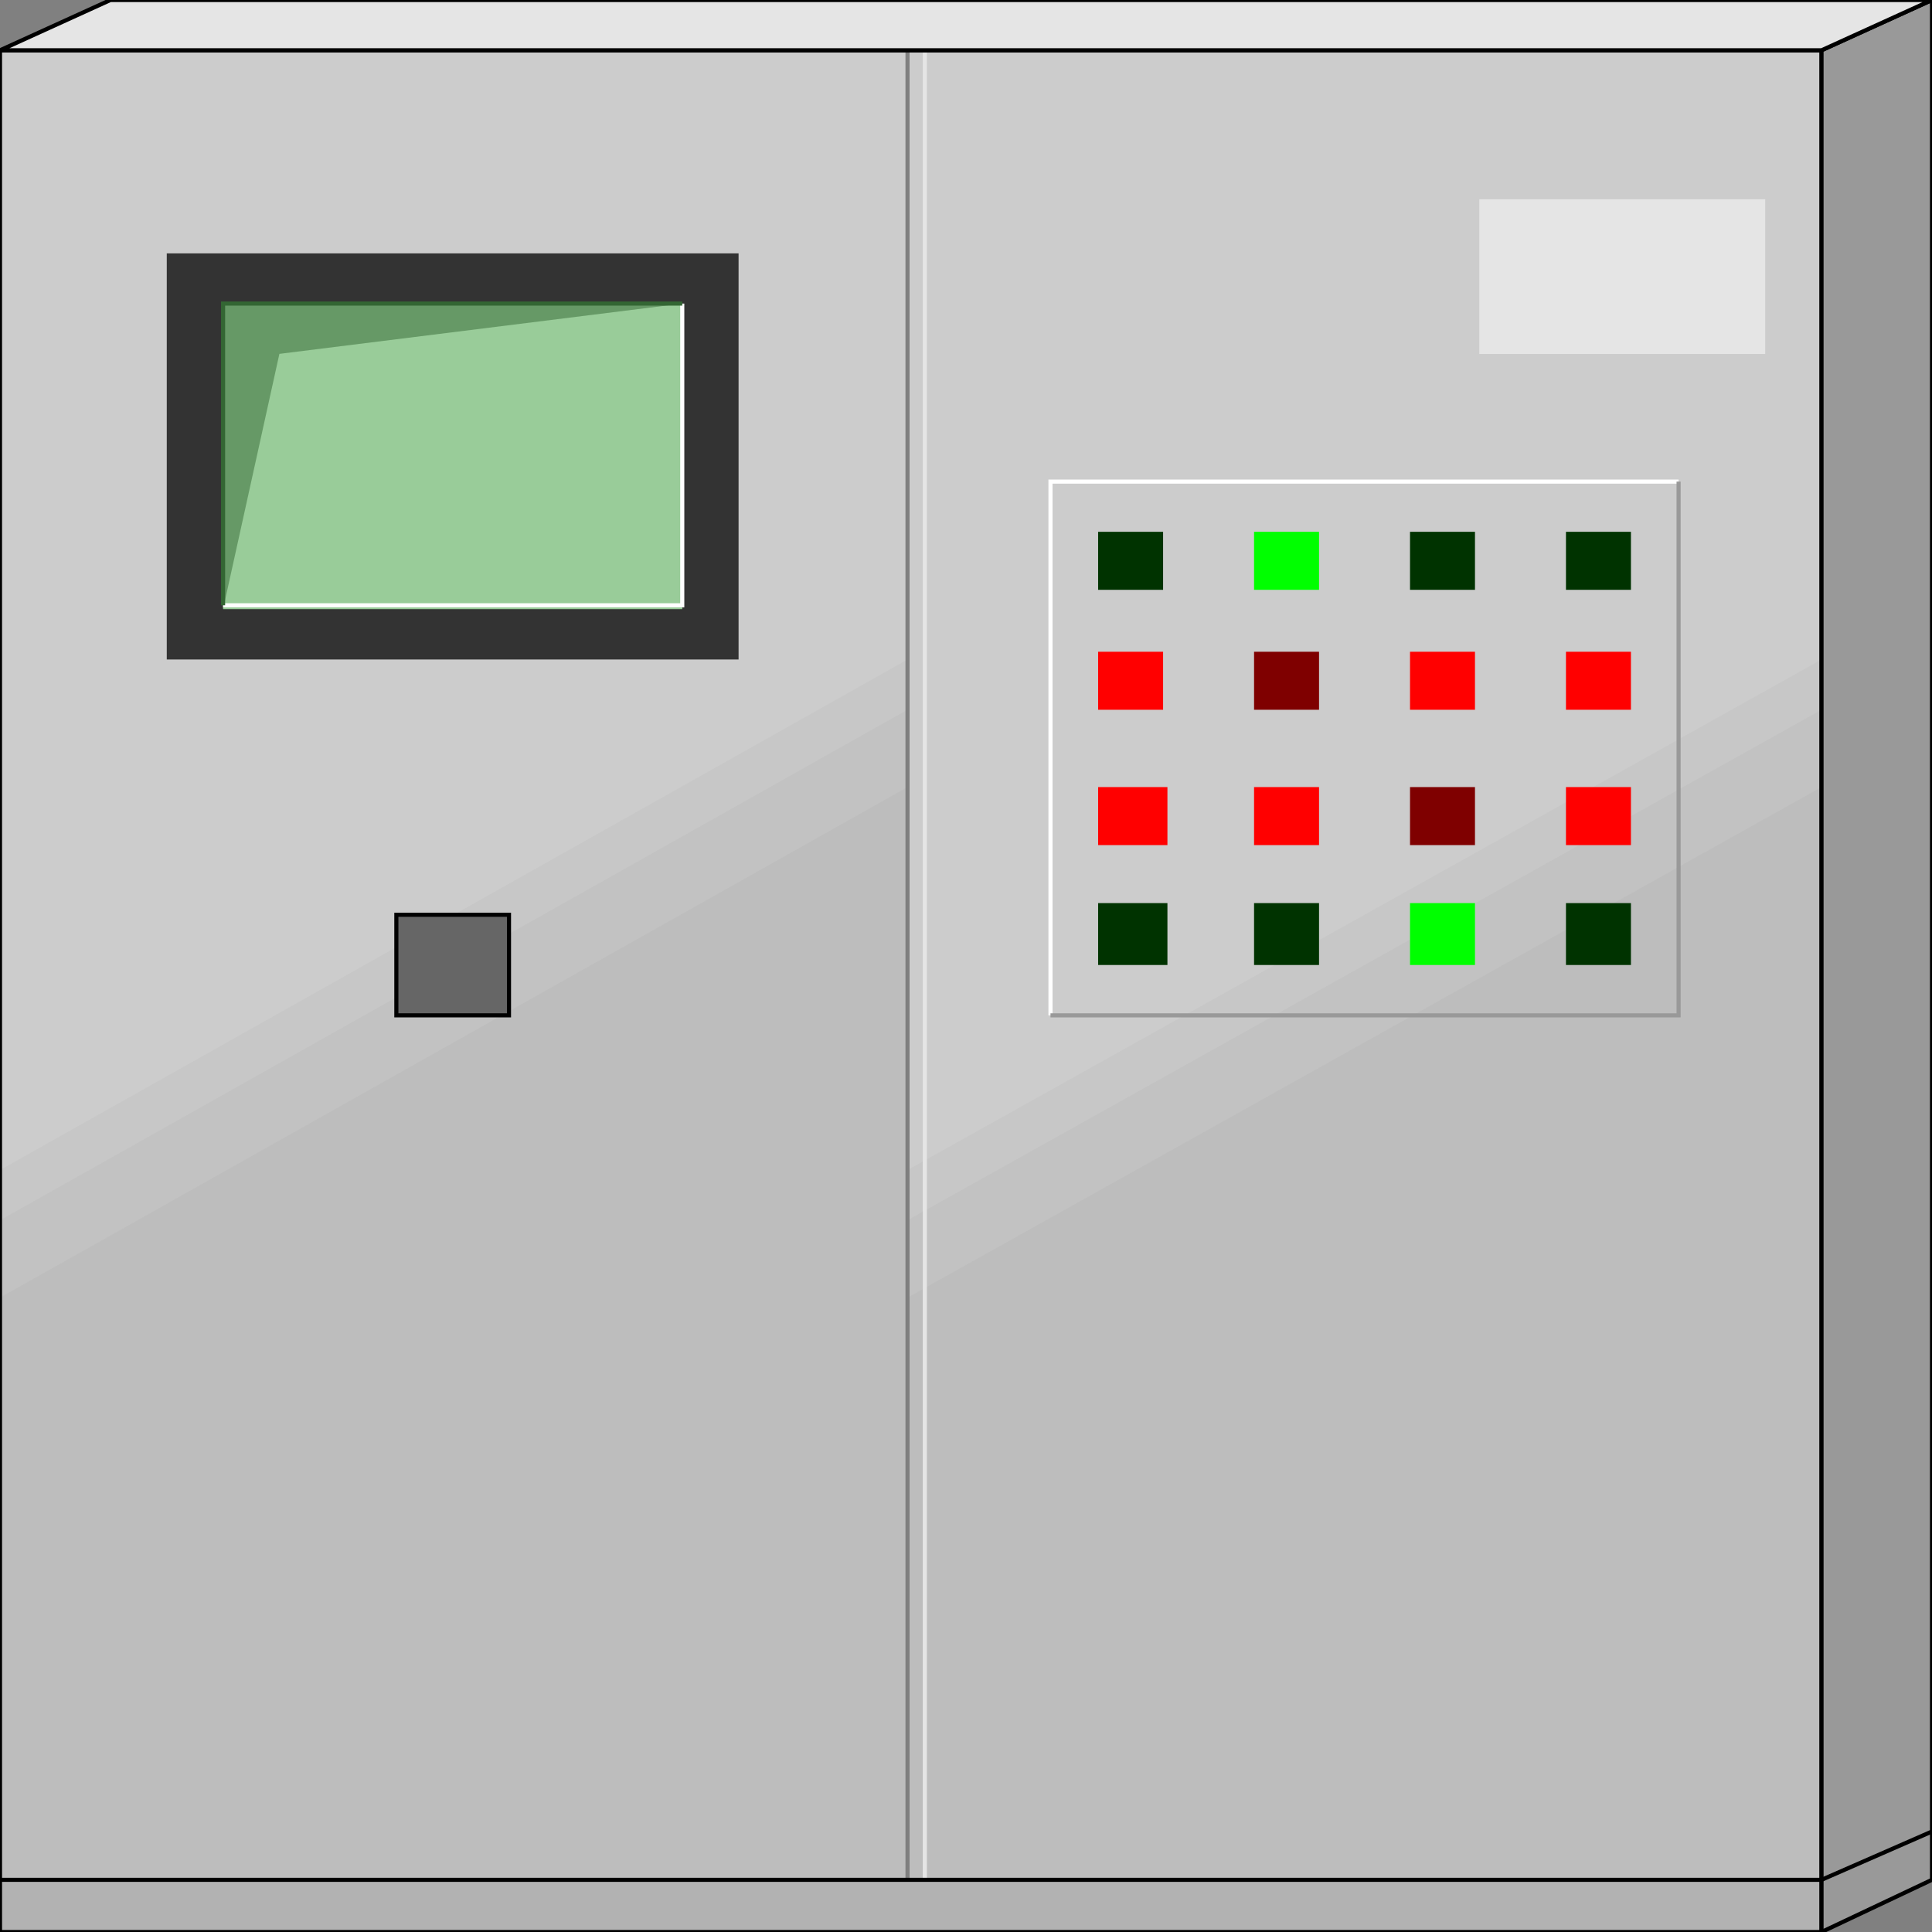 <svg width="150" height="150" viewBox="0 0 150 150" fill="none" xmlns="http://www.w3.org/2000/svg">
<rect x="0" y="0" width="150" height="150" fill="#808080" stroke="none"/>
<g clip-path="url(#clip0_2109_216315)">
<path d="M0 3.906H141.424V145.948H0V3.906Z" fill="#CCCCCC"/>
<path d="M0 90.843L70.46 51.203V145.948H0V90.843Z" fill="#C7C7C7"/>
<path d="M0 94.741L70.46 55.102V145.942H0V94.741Z" fill="#C2C2C2"/>
<path d="M0 100.749L70.46 61.109V145.944H0V100.749Z" fill="#BDBDBD"/>
<path d="M70.46 90.843L141.424 51.203V145.948H70.46V90.843Z" fill="#C7C7C7"/>
<path d="M70.46 94.741L141.424 55.102V145.942H70.46V94.741Z" fill="#C2C2C2"/>
<path d="M70.46 100.749L141.424 61.109V145.944H70.46V100.749Z" fill="#BDBDBD"/>
<path d="M70.46 3.906V145.948" stroke="#7F7F7F" stroke-width="0.318"/>
<path d="M71.805 3.906V145.948" stroke="#E5E5E5" stroke-width="0.318"/>
<path d="M12.948 19.672H57.343V51.203H12.948V19.672Z" fill="#333333"/>
<path d="M17.32 23.57H52.971V47.294H17.32V23.57Z" fill="#99CC99"/>
<path d="M17.32 23.57H52.971L21.692 27.474L17.32 47.294V23.57Z" fill="#669966"/>
<path d="M52.971 23.57V46.994H17.32" stroke="white" stroke-width="0.318"/>
<path d="M52.971 23.57H17.32V46.994" stroke="#336633" stroke-width="0.318"/>
<path d="M30.773 71.023H39.518V78.831H30.773V71.023Z" fill="#666666" stroke="black" stroke-width="0.318"/>
<path d="M114.854 15.469H137.052V27.481H114.854V15.469Z" fill="#E5E5E5"/>
<path d="M0 149.999H141.424V145.945H0V149.999Z" fill="#B2B2B2"/>
<path d="M0 3.906H141.424V150.002H0V3.906Z" stroke="black" stroke-width="0.318"/>
<path d="M85.258 41.289H90.303V45.794H85.258V41.289Z" fill="#003300"/>
<path d="M97.365 41.289H102.41V45.794H97.365V41.289Z" fill="#00FF00"/>
<path d="M109.473 41.289H114.517V45.794H109.473V41.289Z" fill="#003300"/>
<path d="M121.581 41.289H126.626V45.794H121.581V41.289Z" fill="#003300"/>
<path d="M85.258 50.602H90.303V55.106H85.258V50.602Z" fill="#FF0000"/>
<path d="M97.365 50.602H102.41V55.106H97.365V50.602Z" fill="#7F0000"/>
<path d="M109.473 50.602H114.517V55.106H109.473V50.602Z" fill="#FF0000"/>
<path d="M121.581 50.602H126.626V55.106H121.581V50.602Z" fill="#FF0000"/>
<path d="M126.626 74.922H121.581V70.117H126.626V74.922Z" fill="#003300"/>
<path d="M114.517 74.922H109.473V70.117H114.517V74.922Z" fill="#00FF00"/>
<path d="M102.41 74.922H97.365V70.117H102.41V74.922Z" fill="#003300"/>
<path d="M90.639 74.922H85.258V70.117H90.639V74.922Z" fill="#003300"/>
<path d="M126.626 65.614H121.581V61.109H126.626V65.614Z" fill="#FF0000"/>
<path d="M114.517 65.614H109.473V61.109H114.517V65.614Z" fill="#7F0000"/>
<path d="M102.41 65.614H97.365V61.109H102.41V65.614Z" fill="#FF0000"/>
<path d="M90.639 65.614H85.258V61.109H90.639V65.614Z" fill="#FF0000"/>
<path d="M81.559 78.832V37.391H130.325" stroke="white" stroke-width="0.318"/>
<path d="M81.559 78.832H130.325V37.391" stroke="#999999" stroke-width="0.318"/>
<path d="M141.424 150L150 145.946V0L141.424 3.904V150Z" fill="#999999" stroke="black" stroke-width="0.318"/>
<path d="M0 145.949H141.424L150 142.195" stroke="black" stroke-width="0.318"/>
<path d="M0 3.904L8.576 0H150L141.424 3.904H0Z" fill="#E5E5E5" stroke="black" stroke-width="0.318"/>
</g>
<defs>
<clipPath id="clip0_2109_216315">
<rect width="150" height="150" fill="white"/>
</clipPath>
</defs>
</svg>
